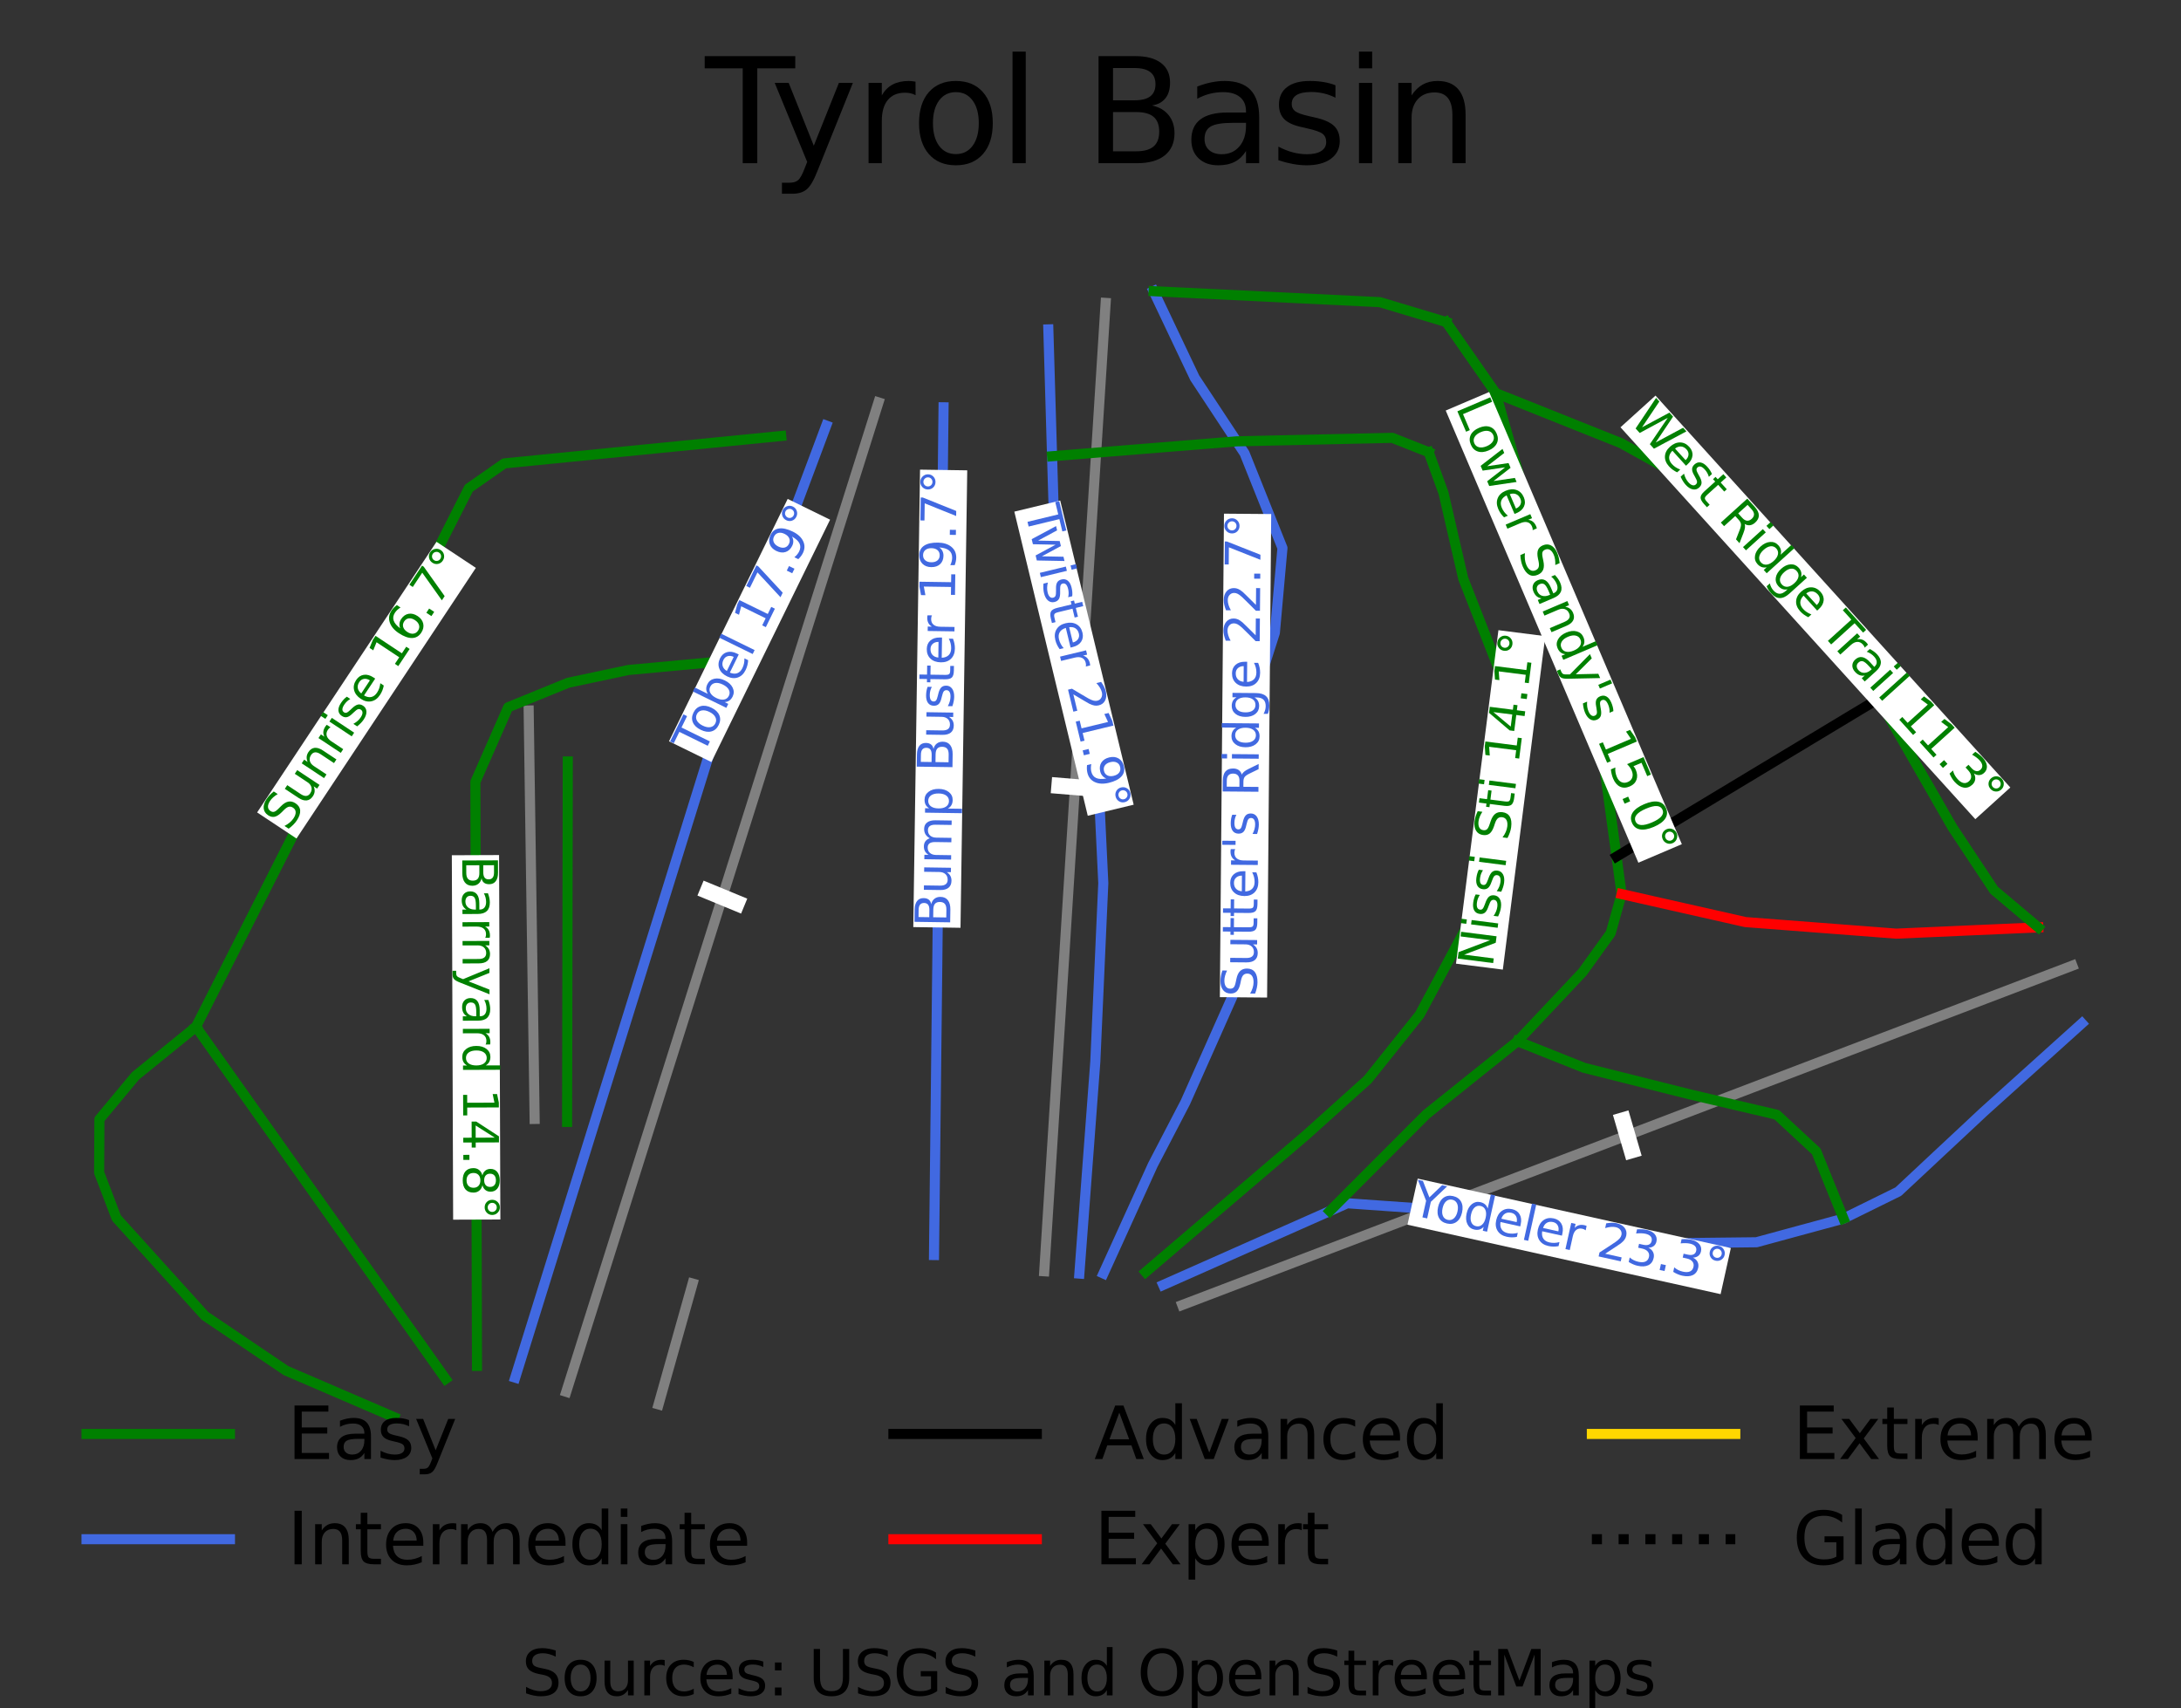 <?xml version="1.0" encoding="utf-8" standalone="no"?>
<!DOCTYPE svg PUBLIC "-//W3C//DTD SVG 1.1//EN"
  "http://www.w3.org/Graphics/SVG/1.1/DTD/svg11.dtd">
<svg height="71.475pt" version="1.1" viewBox="0 0 91.241 71.475" width="91.241pt" xmlns="http://www.w3.org/2000/svg" xmlns:xlink="http://www.w3.org/1999/xlink">
 <rect x="0" y="0" width="91.241" height="71.475" fill="#333333" stroke="none"/>
 <defs>
  <style type="text/css">*{stroke-linecap:butt;stroke-linejoin:round;}</style>
 </defs>
 <g id="figure_1">
  <g id="patch_1">
   <path d="M 0 71.475 
L 91.241 71.475 
L 91.241 0 
L 0 0 
z
" style="fill:none;"/>
  </g>
  <g id="axes_1">
   <g id="line2d_1">
    <path clip-path="url(#p32bdca14a5)" d="M 39.473 17.041 
" style="fill:none;stroke:#008000;stroke-linecap:square;stroke-width:0.001;"/>
   </g>
   <g id="line2d_2">
    <path clip-path="url(#p32bdca14a5)" d="M 39.473 17.041 
" style="fill:none;stroke:#4169e1;stroke-linecap:square;stroke-width:0.001;"/>
   </g>
   <g id="line2d_3">
    <path clip-path="url(#p32bdca14a5)" d="M 39.473 17.041 
" style="fill:none;stroke:#000000;stroke-linecap:square;stroke-width:0.001;"/>
   </g>
   <g id="line2d_4">
    <path clip-path="url(#p32bdca14a5)" d="M 39.473 17.041 
" style="fill:none;stroke:#ff0000;stroke-linecap:square;stroke-width:0.001;"/>
   </g>
   <g id="line2d_5">
    <path clip-path="url(#p32bdca14a5)" d="M 39.473 17.041 
" style="fill:none;stroke:#ffd700;stroke-linecap:square;stroke-width:0.001;"/>
   </g>
   <g id="line2d_6">
    <path clip-path="url(#p32bdca14a5)" d="M 39.473 17.041 
" style="fill:none;stroke:#000000;stroke-dasharray:0.001,0.002;stroke-dashoffset:0;stroke-width:0.001;"/>
   </g>
   <g id="line2d_7">
    <path clip-path="url(#p32bdca14a5)" d="M 23.688 58.231 
L 25.321 53.056 
L 26.954 47.882 
L 28.587 42.708 
L 30.219 37.533 
L 31.852 32.359 
L 33.485 27.185 
L 35.118 22.011 
L 36.75 16.836 
" style="fill:none;stroke:#808080;stroke-linecap:square;stroke-width:0.422;"/>
   </g>
   <g id="line2d_8">
    <path clip-path="url(#p32bdca14a5)" d="M 43.686 53.188 
L 44.007 48.124 
L 44.328 43.059 
L 44.649 37.995 
L 44.97 32.931 
L 45.291 27.866 
L 45.612 22.802 
L 45.933 17.738 
L 46.254 12.673 
" style="fill:none;stroke:#808080;stroke-linecap:square;stroke-width:0.422;"/>
   </g>
   <g id="line2d_9">
    <path clip-path="url(#p32bdca14a5)" d="M 49.459 54.598 
L 54.114 52.823 
L 58.768 51.049 
L 63.423 49.274 
L 68.077 47.5 
L 72.732 45.725 
L 77.386 43.95 
L 82.041 42.176 
L 86.695 40.401 
" style="fill:none;stroke:#808080;stroke-linecap:square;stroke-width:0.422;"/>
   </g>
   <g id="line2d_10">
    <path clip-path="url(#p32bdca14a5)" d="M 22.366 46.815 
L 22.304 42.543 
L 22.241 38.27 
L 22.179 33.998 
L 22.117 29.726 
" style="fill:none;stroke:#808080;stroke-linecap:square;stroke-width:0.422;"/>
   </g>
   <g id="line2d_11">
    <path clip-path="url(#p32bdca14a5)" d="M 27.55 58.759 
L 28.975 53.702 
" style="fill:none;stroke:#808080;stroke-linecap:square;stroke-width:0.422;"/>
   </g>
   <g id="line2d_12">
    <path clip-path="url(#p32bdca14a5)" d="M 39.473 17.041 
L 39.46 18.149 
L 39.448 19.258 
L 39.435 20.366 
L 39.423 21.474 
L 39.41 22.583 
L 39.398 23.691 
L 39.385 24.799 
L 39.373 25.908 
L 39.36 27.016 
L 39.348 28.125 
L 39.336 29.233 
L 39.323 30.341 
L 39.311 31.45 
L 39.298 32.558 
L 39.286 33.666 
L 39.273 34.775 
L 39.261 35.883 
L 39.248 36.992 
L 39.236 38.1 
L 39.223 39.208 
L 39.211 40.317 
L 39.198 41.425 
L 39.186 42.533 
L 39.173 43.642 
L 39.161 44.75 
L 39.149 45.859 
L 39.136 46.967 
L 39.124 48.075 
L 39.111 49.184 
L 39.099 50.292 
L 39.086 51.4 
L 39.074 52.509 
" style="fill:none;stroke:#4169e1;stroke-linecap:square;stroke-width:0.422;"/>
   </g>
   <g id="line2d_13">
    <path clip-path="url(#p32bdca14a5)" d="M 43.857 13.781 
L 43.896 15.108 
L 43.935 16.435 
L 43.974 17.762 
L 44.013 19.088 
L 44.069 20.963 
L 44.186 22.55 
L 44.303 24.136 
L 44.512 25.27 
L 44.721 26.403 
L 44.93 27.536 
L 45.139 28.67 
L 45.349 29.803 
L 45.558 30.936 
L 45.767 32.069 
L 45.976 33.203 
L 46.066 35.075 
L 46.156 36.947 
L 46.072 38.816 
L 45.989 40.685 
L 45.905 42.554 
L 45.822 44.424 
L 45.738 45.531 
L 45.655 46.639 
L 45.572 47.747 
L 45.488 48.855 
L 45.405 49.962 
L 45.322 51.07 
L 45.238 52.178 
L 45.155 53.285 
" style="fill:none;stroke:#4169e1;stroke-linecap:square;stroke-width:0.422;"/>
   </g>
   <g id="line2d_14">
    <path clip-path="url(#p32bdca14a5)" d="M 34.565 17.805 
L 34.107 19.03 
L 33.648 20.255 
L 33.19 21.479 
L 32.732 22.704 
L 32.273 23.929 
L 31.815 25.154 
L 31.356 26.379 
L 30.898 27.603 
L 30.606 28.542 
L 30.314 29.481 
L 30.022 30.419 
L 29.73 31.358 
L 29.438 32.296 
L 29.146 33.235 
L 28.854 34.173 
L 28.562 35.112 
L 28.27 36.051 
L 27.978 36.989 
L 27.686 37.928 
L 27.394 38.866 
L 27.102 39.805 
L 26.81 40.743 
L 26.518 41.682 
L 26.226 42.621 
L 25.934 43.559 
L 25.642 44.498 
L 25.349 45.436 
L 25.057 46.375 
L 24.765 47.313 
L 24.473 48.252 
L 24.181 49.191 
L 23.889 50.129 
L 23.597 51.068 
L 23.305 52.006 
L 23.013 52.945 
L 22.721 53.883 
L 22.429 54.822 
L 22.137 55.76 
L 21.845 56.699 
L 21.553 57.638 
" style="fill:none;stroke:#4169e1;stroke-linecap:square;stroke-width:0.422;"/>
   </g>
   <g id="line2d_15">
    <path clip-path="url(#p32bdca14a5)" d="M 32.681 18.241 
L 31.233 18.384 
L 29.785 18.527 
L 28.337 18.671 
L 26.889 18.814 
L 25.441 18.957 
L 23.993 19.101 
L 22.545 19.244 
L 21.097 19.388 
L 19.613 20.424 
L 18.899 21.833 
L 18.186 23.241 
L 17.472 24.65 
L 16.759 26.058 
L 16.046 27.467 
L 15.332 28.875 
L 14.619 30.283 
L 13.906 31.692 
L 13.192 33.1 
L 12.479 34.509 
L 11.765 35.917 
L 11.052 37.326 
L 10.339 38.734 
L 9.625 40.143 
L 8.912 41.551 
L 8.199 42.959 
" style="fill:none;stroke:#008000;stroke-linecap:square;stroke-width:0.422;"/>
   </g>
   <g id="line2d_16">
    <path clip-path="url(#p32bdca14a5)" d="M 8.199 42.959 
L 6.931 43.988 
L 5.664 45.017 
L 4.911 45.923 
L 4.158 46.829 
L 4.153 47.944 
L 4.147 49.06 
L 4.51 50.01 
L 4.872 50.96 
L 5.797 51.983 
L 6.722 53.006 
L 7.648 54.029 
L 8.573 55.052 
L 9.421 55.624 
L 10.268 56.197 
L 11.116 56.77 
L 11.963 57.343 
L 13.094 57.83 
L 14.224 58.317 
L 15.355 58.804 
L 16.485 59.291 
" style="fill:none;stroke:#008000;stroke-linecap:square;stroke-width:0.422;"/>
   </g>
   <g id="line2d_17">
    <path clip-path="url(#p32bdca14a5)" d="M 8.199 42.959 
L 8.851 43.88 
L 9.504 44.801 
L 10.157 45.722 
L 10.809 46.643 
L 11.462 47.563 
L 12.115 48.484 
L 12.768 49.405 
L 13.42 50.326 
L 14.073 51.246 
L 14.726 52.167 
L 15.379 53.088 
L 16.031 54.009 
L 16.684 54.93 
L 17.337 55.85 
L 17.99 56.771 
L 18.642 57.692 
" style="fill:none;stroke:#008000;stroke-linecap:square;stroke-width:0.422;"/>
   </g>
   <g id="line2d_18">
    <path clip-path="url(#p32bdca14a5)" d="M 30.898 27.603 
L 29.745 27.711 
L 28.591 27.818 
L 27.438 27.925 
L 26.284 28.032 
L 25.028 28.299 
L 23.772 28.565 
L 22.516 29.077 
L 21.259 29.59 
L 20.574 31.151 
L 19.888 32.711 
L 19.892 34.239 
L 19.897 35.766 
L 19.901 37.293 
L 19.905 38.82 
L 19.909 40.347 
L 19.913 41.875 
L 19.917 43.402 
L 19.922 44.929 
L 19.926 46.456 
L 19.93 47.983 
L 19.934 49.51 
L 19.938 51.038 
L 19.943 52.565 
L 19.947 54.092 
L 19.951 55.619 
L 19.955 57.146 
" style="fill:none;stroke:#008000;stroke-linecap:square;stroke-width:0.422;"/>
   </g>
   <g id="line2d_19">
    <path clip-path="url(#p32bdca14a5)" d="M 48.261 12.183 
L 48.692 13.091 
L 49.122 13.998 
L 49.553 14.905 
L 49.984 15.812 
L 50.859 17.138 
L 51.734 18.465 
L 52.067 18.969 
L 52.463 19.958 
L 52.859 20.948 
L 53.255 21.938 
L 53.651 22.928 
L 53.492 24.701 
L 53.333 26.475 
L 53.028 27.432 
L 52.724 28.39 
L 52.419 29.347 
L 52.115 30.305 
L 52.106 31.613 
L 52.097 32.922 
L 52.244 34.231 
L 52.39 35.54 
L 52.335 36.786 
L 52.279 38.032 
L 51.917 39.868 
L 51.554 41.703 
L 51.064 42.805 
L 50.574 43.907 
L 50.083 45.009 
L 49.593 46.111 
L 48.911 47.423 
L 48.228 48.736 
L 47.712 49.872 
L 47.195 51.008 
L 46.679 52.145 
L 46.162 53.281 
" style="fill:none;stroke:#4169e1;stroke-linecap:square;stroke-width:0.422;"/>
   </g>
   <g id="line2d_20">
    <path clip-path="url(#p32bdca14a5)" d="M 87.094 42.817 
L 86.065 43.744 
L 85.036 44.671 
L 84.007 45.598 
L 82.978 46.525 
L 82.088 47.358 
L 81.197 48.19 
L 80.307 49.022 
L 79.416 49.855 
L 78.269 50.42 
L 77.122 50.985 
L 75.301 51.479 
L 73.48 51.974 
L 71.798 51.993 
L 70.117 52.012 
L 68.435 52.031 
L 66.753 52.049 
L 65.645 51.728 
L 64.537 51.406 
L 63.428 51.085 
L 62.32 50.763 
L 60.831 50.658 
L 59.342 50.553 
L 57.853 50.448 
L 56.364 50.343 
L 55.632 50.669 
L 53.889 51.442 
L 52.147 52.214 
L 50.405 52.987 
L 48.662 53.76 
" style="fill:none;stroke:#4169e1;stroke-linecap:square;stroke-width:0.422;"/>
   </g>
   <g id="line2d_21">
    <path clip-path="url(#p32bdca14a5)" d="M 44.013 19.088 
L 45.943 18.932 
L 47.873 18.776 
L 49.804 18.621 
L 51.734 18.465 
L 53.362 18.428 
L 54.991 18.392 
L 56.619 18.355 
L 58.248 18.319 
L 59.769 18.92 
" style="fill:none;stroke:#008000;stroke-linecap:square;stroke-width:0.422;"/>
   </g>
   <g id="line2d_22">
    <path clip-path="url(#p32bdca14a5)" d="M 59.769 18.92 
L 60.389 20.63 
L 60.801 22.419 
L 61.214 24.207 
L 61.586 25.156 
L 61.958 26.104 
L 62.33 27.053 
L 62.702 28.002 
L 62.889 29.205 
L 63.075 30.408 
L 62.976 31.427 
L 62.877 32.447 
L 62.778 33.467 
L 62.679 34.486 
L 62.396 35.469 
L 62.114 36.453 
L 61.831 37.436 
L 61.549 38.419 
L 61.009 39.427 
L 60.47 40.435 
L 59.931 41.443 
L 59.391 42.451 
L 58.304 43.811 
L 57.217 45.17 
L 55.924 46.333 
L 54.632 47.495 
L 53.794 48.211 
L 52.955 48.927 
L 52.117 49.643 
L 51.279 50.358 
L 50.441 51.074 
L 49.603 51.79 
L 48.765 52.506 
L 47.927 53.221 
" style="fill:none;stroke:#008000;stroke-linecap:square;stroke-width:0.422;"/>
   </g>
   <g id="line2d_23">
    <path clip-path="url(#p32bdca14a5)" d="M 48.261 12.183 
L 49.444 12.241 
L 50.627 12.298 
L 51.81 12.355 
L 52.993 12.412 
L 54.176 12.47 
L 55.359 12.527 
L 56.542 12.584 
L 57.725 12.641 
L 59.114 13.058 
L 60.502 13.475 
" style="fill:none;stroke:#008000;stroke-linecap:square;stroke-width:0.422;"/>
   </g>
   <g id="line2d_24">
    <path clip-path="url(#p32bdca14a5)" d="M 60.502 13.475 
L 61.538 14.961 
L 62.574 16.447 
L 62.866 17.474 
L 63.157 18.501 
L 63.448 19.528 
L 63.739 20.555 
L 64.031 21.582 
L 64.322 22.61 
L 64.613 23.637 
L 64.904 24.664 
L 65.42 26.247 
L 65.936 27.831 
L 66.451 29.415 
L 66.967 30.998 
L 67.132 32.208 
L 67.297 33.418 
L 67.462 34.629 
L 67.627 35.839 
L 67.839 37.407 
L 67.382 39.041 
L 66.794 39.858 
L 66.205 40.675 
L 65.525 41.398 
L 64.845 42.12 
L 64.164 42.843 
L 63.484 43.565 
L 62.53 44.329 
L 61.576 45.094 
L 60.623 45.858 
L 59.669 46.623 
L 58.66 47.634 
L 57.65 48.646 
L 56.641 49.657 
L 55.632 50.669 
" style="fill:none;stroke:#008000;stroke-linecap:square;stroke-width:0.422;"/>
   </g>
   <g id="line2d_25">
    <path clip-path="url(#p32bdca14a5)" d="M 85.27 38.801 
L 83.784 38.866 
L 82.299 38.931 
L 80.813 38.997 
L 79.328 39.062 
L 77.751 38.941 
L 76.173 38.82 
L 74.596 38.699 
L 73.018 38.578 
L 71.724 38.285 
L 70.429 37.993 
L 69.134 37.7 
L 67.839 37.407 
" style="fill:none;stroke:#ff0000;stroke-linecap:square;stroke-width:0.422;"/>
   </g>
   <g id="line2d_26">
    <path clip-path="url(#p32bdca14a5)" d="M 78.59 29.232 
L 77.219 30.058 
L 75.849 30.884 
L 74.479 31.709 
L 73.108 32.535 
L 71.738 33.361 
L 70.367 34.187 
L 68.997 35.013 
L 67.627 35.839 
" style="fill:none;stroke:#000000;stroke-linecap:square;stroke-width:0.422;"/>
   </g>
   <g id="line2d_27">
    <path clip-path="url(#p32bdca14a5)" d="M 77.122 50.985 
L 76.552 49.579 
L 75.983 48.173 
L 75.157 47.406 
L 74.33 46.638 
L 72.517 46.214 
L 70.704 45.789 
L 69.596 45.511 
L 68.488 45.233 
L 67.38 44.955 
L 66.272 44.677 
L 64.878 44.121 
L 63.484 43.565 
" style="fill:none;stroke:#008000;stroke-linecap:square;stroke-width:0.422;"/>
   </g>
   <g id="line2d_28">
    <path clip-path="url(#p32bdca14a5)" d="M 85.27 38.801 
L 84.345 38.022 
L 83.42 37.243 
L 82.546 35.924 
L 81.673 34.606 
L 80.902 33.262 
L 80.131 31.919 
L 79.36 30.575 
L 78.59 29.232 
L 77.929 28.277 
L 77.268 27.322 
L 76.607 26.367 
L 75.946 25.412 
L 75.286 24.457 
L 74.625 23.502 
L 73.964 22.547 
L 73.303 21.592 
L 71.931 20.829 
L 70.559 20.067 
L 69.186 19.304 
L 67.814 18.541 
L 66.504 18.018 
L 65.194 17.494 
L 63.884 16.97 
L 62.574 16.447 
" style="fill:none;stroke:#008000;stroke-linecap:square;stroke-width:0.422;"/>
   </g>
   <g id="line2d_29">
    <path clip-path="url(#p32bdca14a5)" d="M 23.753 31.858 
L 23.751 32.801 
L 23.75 33.743 
L 23.748 34.686 
L 23.746 35.628 
L 23.744 36.571 
L 23.742 37.513 
L 23.741 38.456 
L 23.739 39.398 
L 23.737 40.341 
L 23.735 41.284 
L 23.733 42.226 
L 23.732 43.169 
L 23.73 44.111 
L 23.728 45.054 
L 23.726 45.996 
L 23.724 46.939 
" style="fill:none;stroke:#008000;stroke-linecap:square;stroke-width:0.422;"/>
   </g>
   <g id="text_1">
    <g id="patch_2">
     <path d="M 31.003 38.223 
L 31.261 37.598 
L 29.435 36.844 
L 29.177 37.469 
z
" style="fill:#ffffff;"/>
    </g>
    <!--   -->
    <g style="fill:#808080;" transform="translate(30.608 38.038)rotate(-67.568)scale(0.02 -0.02)">
     <defs>
      <path id="DejaVuSans-20" transform="scale(0.016)"/>
     </defs>
     <use xlink:href="#DejaVuSans-20"/>
    </g>
   </g>
   <g id="text_2">
    <g id="patch_3">
     <path d="M 45.926 33.349 
L 45.982 32.676 
L 44.013 32.512 
L 43.957 33.186 
z
" style="fill:#ffffff;"/>
    </g>
    <!--   -->
    <g style="fill:#808080;" transform="translate(45.493 33.293)rotate(-85.259)scale(0.02 -0.02)">
     <use xlink:href="#DejaVuSans-20"/>
    </g>
   </g>
   <g id="text_3">
    <g id="patch_4">
     <path d="M 68.029 48.542 
L 68.678 48.353 
L 68.125 46.457 
L 67.476 46.646 
z
" style="fill:#ffffff;"/>
    </g>
    <!--   -->
    <g style="fill:#808080;" transform="translate(67.926 48.118)rotate(-16.247)scale(0.02 -0.02)">
     <use xlink:href="#DejaVuSans-20"/>
    </g>
   </g>
   <g id="text_4">
    <g id="patch_5">
     <path d="M 40.182 38.817 
L 40.464 19.678 
L 38.489 19.649 
L 38.207 38.788 
z
" style="fill:#ffffff;"/>
    </g>
    <!-- Bump Buster 19.7° -->
    <g style="fill:#4169e1;" transform="translate(39.747 38.79)rotate(-89.157)scale(0.02 -0.02)">
     <defs>
      <path d="M 1259 2228 
L 1259 519 
L 2272 519 
Q 2781 519 3026 730 
Q 3272 941 3272 1375 
Q 3272 1813 3026 2020 
Q 2781 2228 2272 2228 
L 1259 2228 
z
M 1259 4147 
L 1259 2741 
L 2194 2741 
Q 2656 2741 2882 2914 
Q 3109 3088 3109 3444 
Q 3109 3797 2882 3972 
Q 2656 4147 2194 4147 
L 1259 4147 
z
M 628 4666 
L 2241 4666 
Q 2963 4666 3353 4366 
Q 3744 4066 3744 3513 
Q 3744 3084 3544 2831 
Q 3344 2578 2956 2516 
Q 3422 2416 3680 2098 
Q 3938 1781 3938 1306 
Q 3938 681 3513 340 
Q 3088 0 2303 0 
L 628 0 
L 628 4666 
z
" id="DejaVuSans-42" transform="scale(0.016)"/>
      <path d="M 544 1381 
L 544 3500 
L 1119 3500 
L 1119 1403 
Q 1119 906 1312 657 
Q 1506 409 1894 409 
Q 2359 409 2629 706 
Q 2900 1003 2900 1516 
L 2900 3500 
L 3475 3500 
L 3475 0 
L 2900 0 
L 2900 538 
Q 2691 219 2414 64 
Q 2138 -91 1772 -91 
Q 1169 -91 856 284 
Q 544 659 544 1381 
z
M 1991 3584 
L 1991 3584 
z
" id="DejaVuSans-75" transform="scale(0.016)"/>
      <path d="M 3328 2828 
Q 3544 3216 3844 3400 
Q 4144 3584 4550 3584 
Q 5097 3584 5394 3201 
Q 5691 2819 5691 2113 
L 5691 0 
L 5113 0 
L 5113 2094 
Q 5113 2597 4934 2840 
Q 4756 3084 4391 3084 
Q 3944 3084 3684 2787 
Q 3425 2491 3425 1978 
L 3425 0 
L 2847 0 
L 2847 2094 
Q 2847 2600 2669 2842 
Q 2491 3084 2119 3084 
Q 1678 3084 1418 2786 
Q 1159 2488 1159 1978 
L 1159 0 
L 581 0 
L 581 3500 
L 1159 3500 
L 1159 2956 
Q 1356 3278 1631 3431 
Q 1906 3584 2284 3584 
Q 2666 3584 2933 3390 
Q 3200 3197 3328 2828 
z
" id="DejaVuSans-6d" transform="scale(0.016)"/>
      <path d="M 1159 525 
L 1159 -1331 
L 581 -1331 
L 581 3500 
L 1159 3500 
L 1159 2969 
Q 1341 3281 1617 3432 
Q 1894 3584 2278 3584 
Q 2916 3584 3314 3078 
Q 3713 2572 3713 1747 
Q 3713 922 3314 415 
Q 2916 -91 2278 -91 
Q 1894 -91 1617 61 
Q 1341 213 1159 525 
z
M 3116 1747 
Q 3116 2381 2855 2742 
Q 2594 3103 2138 3103 
Q 1681 3103 1420 2742 
Q 1159 2381 1159 1747 
Q 1159 1113 1420 752 
Q 1681 391 2138 391 
Q 2594 391 2855 752 
Q 3116 1113 3116 1747 
z
" id="DejaVuSans-70" transform="scale(0.016)"/>
      <path d="M 2834 3397 
L 2834 2853 
Q 2591 2978 2328 3040 
Q 2066 3103 1784 3103 
Q 1356 3103 1142 2972 
Q 928 2841 928 2578 
Q 928 2378 1081 2264 
Q 1234 2150 1697 2047 
L 1894 2003 
Q 2506 1872 2764 1633 
Q 3022 1394 3022 966 
Q 3022 478 2636 193 
Q 2250 -91 1575 -91 
Q 1294 -91 989 -36 
Q 684 19 347 128 
L 347 722 
Q 666 556 975 473 
Q 1284 391 1588 391 
Q 1994 391 2212 530 
Q 2431 669 2431 922 
Q 2431 1156 2273 1281 
Q 2116 1406 1581 1522 
L 1381 1569 
Q 847 1681 609 1914 
Q 372 2147 372 2553 
Q 372 3047 722 3315 
Q 1072 3584 1716 3584 
Q 2034 3584 2315 3537 
Q 2597 3491 2834 3397 
z
" id="DejaVuSans-73" transform="scale(0.016)"/>
      <path d="M 1172 4494 
L 1172 3500 
L 2356 3500 
L 2356 3053 
L 1172 3053 
L 1172 1153 
Q 1172 725 1289 603 
Q 1406 481 1766 481 
L 2356 481 
L 2356 0 
L 1766 0 
Q 1100 0 847 248 
Q 594 497 594 1153 
L 594 3053 
L 172 3053 
L 172 3500 
L 594 3500 
L 594 4494 
L 1172 4494 
z
" id="DejaVuSans-74" transform="scale(0.016)"/>
      <path d="M 3597 1894 
L 3597 1613 
L 953 1613 
Q 991 1019 1311 708 
Q 1631 397 2203 397 
Q 2534 397 2845 478 
Q 3156 559 3463 722 
L 3463 178 
Q 3153 47 2828 -22 
Q 2503 -91 2169 -91 
Q 1331 -91 842 396 
Q 353 884 353 1716 
Q 353 2575 817 3079 
Q 1281 3584 2069 3584 
Q 2775 3584 3186 3129 
Q 3597 2675 3597 1894 
z
M 3022 2063 
Q 3016 2534 2758 2815 
Q 2500 3097 2075 3097 
Q 1594 3097 1305 2825 
Q 1016 2553 972 2059 
L 3022 2063 
z
" id="DejaVuSans-65" transform="scale(0.016)"/>
      <path d="M 2631 2963 
Q 2534 3019 2420 3045 
Q 2306 3072 2169 3072 
Q 1681 3072 1420 2755 
Q 1159 2438 1159 1844 
L 1159 0 
L 581 0 
L 581 3500 
L 1159 3500 
L 1159 2956 
Q 1341 3275 1631 3429 
Q 1922 3584 2338 3584 
Q 2397 3584 2469 3576 
Q 2541 3569 2628 3553 
L 2631 2963 
z
" id="DejaVuSans-72" transform="scale(0.016)"/>
      <path d="M 794 531 
L 1825 531 
L 1825 4091 
L 703 3866 
L 703 4441 
L 1819 4666 
L 2450 4666 
L 2450 531 
L 3481 531 
L 3481 0 
L 794 0 
L 794 531 
z
" id="DejaVuSans-31" transform="scale(0.016)"/>
      <path d="M 703 97 
L 703 672 
Q 941 559 1184 500 
Q 1428 441 1663 441 
Q 2288 441 2617 861 
Q 2947 1281 2994 2138 
Q 2813 1869 2534 1725 
Q 2256 1581 1919 1581 
Q 1219 1581 811 2004 
Q 403 2428 403 3163 
Q 403 3881 828 4315 
Q 1253 4750 1959 4750 
Q 2769 4750 3195 4129 
Q 3622 3509 3622 2328 
Q 3622 1225 3098 567 
Q 2575 -91 1691 -91 
Q 1453 -91 1209 -44 
Q 966 3 703 97 
z
M 1959 2075 
Q 2384 2075 2632 2365 
Q 2881 2656 2881 3163 
Q 2881 3666 2632 3958 
Q 2384 4250 1959 4250 
Q 1534 4250 1286 3958 
Q 1038 3666 1038 3163 
Q 1038 2656 1286 2365 
Q 1534 2075 1959 2075 
z
" id="DejaVuSans-39" transform="scale(0.016)"/>
      <path d="M 684 794 
L 1344 794 
L 1344 0 
L 684 0 
L 684 794 
z
" id="DejaVuSans-2e" transform="scale(0.016)"/>
      <path d="M 525 4666 
L 3525 4666 
L 3525 4397 
L 1831 0 
L 1172 0 
L 2766 4134 
L 525 4134 
L 525 4666 
z
" id="DejaVuSans-37" transform="scale(0.016)"/>
      <path d="M 1600 4347 
Q 1350 4347 1178 4173 
Q 1006 4000 1006 3750 
Q 1006 3503 1178 3333 
Q 1350 3163 1600 3163 
Q 1850 3163 2022 3333 
Q 2194 3503 2194 3750 
Q 2194 3997 2020 4172 
Q 1847 4347 1600 4347 
z
M 1600 4750 
Q 1800 4750 1984 4673 
Q 2169 4597 2303 4453 
Q 2447 4313 2519 4134 
Q 2591 3956 2591 3750 
Q 2591 3338 2302 3052 
Q 2013 2766 1594 2766 
Q 1172 2766 890 3047 
Q 609 3328 609 3750 
Q 609 4169 896 4459 
Q 1184 4750 1600 4750 
z
" id="DejaVuSans-b0" transform="scale(0.016)"/>
     </defs>
     <use xlink:href="#DejaVuSans-42"/>
     <use x="68.604" xlink:href="#DejaVuSans-75"/>
     <use x="131.982" xlink:href="#DejaVuSans-6d"/>
     <use x="229.395" xlink:href="#DejaVuSans-70"/>
     <use x="292.871" xlink:href="#DejaVuSans-20"/>
     <use x="324.658" xlink:href="#DejaVuSans-42"/>
     <use x="393.262" xlink:href="#DejaVuSans-75"/>
     <use x="456.641" xlink:href="#DejaVuSans-73"/>
     <use x="508.74" xlink:href="#DejaVuSans-74"/>
     <use x="547.949" xlink:href="#DejaVuSans-65"/>
     <use x="609.473" xlink:href="#DejaVuSans-72"/>
     <use x="650.586" xlink:href="#DejaVuSans-20"/>
     <use x="682.373" xlink:href="#DejaVuSans-31"/>
     <use x="745.996" xlink:href="#DejaVuSans-39"/>
     <use x="809.619" xlink:href="#DejaVuSans-2e"/>
     <use x="841.406" xlink:href="#DejaVuSans-37"/>
     <use x="905.029" xlink:href="#DejaVuSans-b0"/>
    </g>
   </g>
   <g id="text_5">
    <g id="patch_6">
     <path d="M 42.434 21.406 
L 45.506 34.13 
L 47.427 33.667 
L 44.354 20.942 
z
" style="fill:#ffffff;"/>
    </g>
    <!-- Twister 21.9° -->
    <g style="fill:#4169e1;" transform="translate(42.862 21.323)rotate(-283.576)scale(0.02 -0.02)">
     <defs>
      <path d="M -19 4666 
L 3928 4666 
L 3928 4134 
L 2272 4134 
L 2272 0 
L 1638 0 
L 1638 4134 
L -19 4134 
L -19 4666 
z
" id="DejaVuSans-54" transform="scale(0.016)"/>
      <path d="M 269 3500 
L 844 3500 
L 1563 769 
L 2278 3500 
L 2956 3500 
L 3675 769 
L 4391 3500 
L 4966 3500 
L 4050 0 
L 3372 0 
L 2619 2869 
L 1863 0 
L 1184 0 
L 269 3500 
z
" id="DejaVuSans-77" transform="scale(0.016)"/>
      <path d="M 603 3500 
L 1178 3500 
L 1178 0 
L 603 0 
L 603 3500 
z
M 603 4863 
L 1178 4863 
L 1178 4134 
L 603 4134 
L 603 4863 
z
" id="DejaVuSans-69" transform="scale(0.016)"/>
      <path d="M 1228 531 
L 3431 531 
L 3431 0 
L 469 0 
L 469 531 
Q 828 903 1448 1529 
Q 2069 2156 2228 2338 
Q 2531 2678 2651 2914 
Q 2772 3150 2772 3378 
Q 2772 3750 2511 3984 
Q 2250 4219 1831 4219 
Q 1534 4219 1204 4116 
Q 875 4013 500 3803 
L 500 4441 
Q 881 4594 1212 4672 
Q 1544 4750 1819 4750 
Q 2544 4750 2975 4387 
Q 3406 4025 3406 3419 
Q 3406 3131 3298 2873 
Q 3191 2616 2906 2266 
Q 2828 2175 2409 1742 
Q 1991 1309 1228 531 
z
" id="DejaVuSans-32" transform="scale(0.016)"/>
     </defs>
     <use xlink:href="#DejaVuSans-54"/>
     <use x="44.584" xlink:href="#DejaVuSans-77"/>
     <use x="126.371" xlink:href="#DejaVuSans-69"/>
     <use x="154.154" xlink:href="#DejaVuSans-73"/>
     <use x="206.254" xlink:href="#DejaVuSans-74"/>
     <use x="245.463" xlink:href="#DejaVuSans-65"/>
     <use x="306.986" xlink:href="#DejaVuSans-72"/>
     <use x="348.1" xlink:href="#DejaVuSans-20"/>
     <use x="379.887" xlink:href="#DejaVuSans-32"/>
     <use x="443.51" xlink:href="#DejaVuSans-31"/>
     <use x="507.133" xlink:href="#DejaVuSans-2e"/>
     <use x="538.92" xlink:href="#DejaVuSans-39"/>
     <use x="602.543" xlink:href="#DejaVuSans-b0"/>
    </g>
   </g>
   <g id="text_6">
    <g id="patch_7">
     <path d="M 29.761 31.883 
L 34.726 21.743 
L 32.952 20.874 
L 27.987 31.014 
z
" style="fill:#ffffff;"/>
    </g>
    <!-- Tobel 17.9° -->
    <g style="fill:#4169e1;" transform="translate(29.378 31.673)rotate(-63.912)scale(0.02 -0.02)">
     <defs>
      <path d="M 1959 3097 
Q 1497 3097 1228 2736 
Q 959 2375 959 1747 
Q 959 1119 1226 758 
Q 1494 397 1959 397 
Q 2419 397 2687 759 
Q 2956 1122 2956 1747 
Q 2956 2369 2687 2733 
Q 2419 3097 1959 3097 
z
M 1959 3584 
Q 2709 3584 3137 3096 
Q 3566 2609 3566 1747 
Q 3566 888 3137 398 
Q 2709 -91 1959 -91 
Q 1206 -91 779 398 
Q 353 888 353 1747 
Q 353 2609 779 3096 
Q 1206 3584 1959 3584 
z
" id="DejaVuSans-6f" transform="scale(0.016)"/>
      <path d="M 3116 1747 
Q 3116 2381 2855 2742 
Q 2594 3103 2138 3103 
Q 1681 3103 1420 2742 
Q 1159 2381 1159 1747 
Q 1159 1113 1420 752 
Q 1681 391 2138 391 
Q 2594 391 2855 752 
Q 3116 1113 3116 1747 
z
M 1159 2969 
Q 1341 3281 1617 3432 
Q 1894 3584 2278 3584 
Q 2916 3584 3314 3078 
Q 3713 2572 3713 1747 
Q 3713 922 3314 415 
Q 2916 -91 2278 -91 
Q 1894 -91 1617 61 
Q 1341 213 1159 525 
L 1159 0 
L 581 0 
L 581 4863 
L 1159 4863 
L 1159 2969 
z
" id="DejaVuSans-62" transform="scale(0.016)"/>
      <path d="M 603 4863 
L 1178 4863 
L 1178 0 
L 603 0 
L 603 4863 
z
" id="DejaVuSans-6c" transform="scale(0.016)"/>
     </defs>
     <use xlink:href="#DejaVuSans-54"/>
     <use x="44.084" xlink:href="#DejaVuSans-6f"/>
     <use x="105.266" xlink:href="#DejaVuSans-62"/>
     <use x="168.742" xlink:href="#DejaVuSans-65"/>
     <use x="230.266" xlink:href="#DejaVuSans-6c"/>
     <use x="258.049" xlink:href="#DejaVuSans-20"/>
     <use x="289.836" xlink:href="#DejaVuSans-31"/>
     <use x="353.459" xlink:href="#DejaVuSans-37"/>
     <use x="417.082" xlink:href="#DejaVuSans-2e"/>
     <use x="448.869" xlink:href="#DejaVuSans-39"/>
     <use x="512.492" xlink:href="#DejaVuSans-b0"/>
    </g>
   </g>
   <g id="text_7">
    <g id="patch_8">
     <path d="M 12.404 35.082 
L 19.907 23.759 
L 18.261 22.668 
L 10.757 33.991 
z
" style="fill:#ffffff;"/>
    </g>
    <!-- Sunrise 16.7° -->
    <g style="fill:#008000;" transform="translate(12.052 34.825)rotate(-56.469)scale(0.02 -0.02)">
     <defs>
      <path d="M 3425 4513 
L 3425 3897 
Q 3066 4069 2747 4153 
Q 2428 4238 2131 4238 
Q 1616 4238 1336 4038 
Q 1056 3838 1056 3469 
Q 1056 3159 1242 3001 
Q 1428 2844 1947 2747 
L 2328 2669 
Q 3034 2534 3370 2195 
Q 3706 1856 3706 1288 
Q 3706 609 3251 259 
Q 2797 -91 1919 -91 
Q 1588 -91 1214 -16 
Q 841 59 441 206 
L 441 856 
Q 825 641 1194 531 
Q 1563 422 1919 422 
Q 2459 422 2753 634 
Q 3047 847 3047 1241 
Q 3047 1584 2836 1778 
Q 2625 1972 2144 2069 
L 1759 2144 
Q 1053 2284 737 2584 
Q 422 2884 422 3419 
Q 422 4038 858 4394 
Q 1294 4750 2059 4750 
Q 2388 4750 2728 4690 
Q 3069 4631 3425 4513 
z
" id="DejaVuSans-53" transform="scale(0.016)"/>
      <path d="M 3513 2113 
L 3513 0 
L 2938 0 
L 2938 2094 
Q 2938 2591 2744 2837 
Q 2550 3084 2163 3084 
Q 1697 3084 1428 2787 
Q 1159 2491 1159 1978 
L 1159 0 
L 581 0 
L 581 3500 
L 1159 3500 
L 1159 2956 
Q 1366 3272 1645 3428 
Q 1925 3584 2291 3584 
Q 2894 3584 3203 3211 
Q 3513 2838 3513 2113 
z
" id="DejaVuSans-6e" transform="scale(0.016)"/>
      <path d="M 2113 2584 
Q 1688 2584 1439 2293 
Q 1191 2003 1191 1497 
Q 1191 994 1439 701 
Q 1688 409 2113 409 
Q 2538 409 2786 701 
Q 3034 994 3034 1497 
Q 3034 2003 2786 2293 
Q 2538 2584 2113 2584 
z
M 3366 4563 
L 3366 3988 
Q 3128 4100 2886 4159 
Q 2644 4219 2406 4219 
Q 1781 4219 1451 3797 
Q 1122 3375 1075 2522 
Q 1259 2794 1537 2939 
Q 1816 3084 2150 3084 
Q 2853 3084 3261 2657 
Q 3669 2231 3669 1497 
Q 3669 778 3244 343 
Q 2819 -91 2113 -91 
Q 1303 -91 875 529 
Q 447 1150 447 2328 
Q 447 3434 972 4092 
Q 1497 4750 2381 4750 
Q 2619 4750 2861 4703 
Q 3103 4656 3366 4563 
z
" id="DejaVuSans-36" transform="scale(0.016)"/>
     </defs>
     <use xlink:href="#DejaVuSans-53"/>
     <use x="63.477" xlink:href="#DejaVuSans-75"/>
     <use x="126.855" xlink:href="#DejaVuSans-6e"/>
     <use x="190.234" xlink:href="#DejaVuSans-72"/>
     <use x="231.348" xlink:href="#DejaVuSans-69"/>
     <use x="259.131" xlink:href="#DejaVuSans-73"/>
     <use x="311.23" xlink:href="#DejaVuSans-65"/>
     <use x="372.754" xlink:href="#DejaVuSans-20"/>
     <use x="404.541" xlink:href="#DejaVuSans-31"/>
     <use x="468.164" xlink:href="#DejaVuSans-36"/>
     <use x="531.787" xlink:href="#DejaVuSans-2e"/>
     <use x="563.574" xlink:href="#DejaVuSans-37"/>
     <use x="627.197" xlink:href="#DejaVuSans-b0"/>
    </g>
   </g>
   <g id="text_8">
    <g id="patch_9">
     <path d="M 18.902 35.782 
L 18.957 51.029 
L 20.933 51.022 
L 20.878 35.774 
z
" style="fill:#ffffff;"/>
    </g>
    <!-- Barnyard 14.8° -->
    <g style="fill:#008000;" transform="translate(19.338 35.8)rotate(-270.206)scale(0.02 -0.02)">
     <defs>
      <path d="M 2194 1759 
Q 1497 1759 1228 1600 
Q 959 1441 959 1056 
Q 959 750 1161 570 
Q 1363 391 1709 391 
Q 2188 391 2477 730 
Q 2766 1069 2766 1631 
L 2766 1759 
L 2194 1759 
z
M 3341 1997 
L 3341 0 
L 2766 0 
L 2766 531 
Q 2569 213 2275 61 
Q 1981 -91 1556 -91 
Q 1019 -91 701 211 
Q 384 513 384 1019 
Q 384 1609 779 1909 
Q 1175 2209 1959 2209 
L 2766 2209 
L 2766 2266 
Q 2766 2663 2505 2880 
Q 2244 3097 1772 3097 
Q 1472 3097 1187 3025 
Q 903 2953 641 2809 
L 641 3341 
Q 956 3463 1253 3523 
Q 1550 3584 1831 3584 
Q 2591 3584 2966 3190 
Q 3341 2797 3341 1997 
z
" id="DejaVuSans-61" transform="scale(0.016)"/>
      <path d="M 2059 -325 
Q 1816 -950 1584 -1140 
Q 1353 -1331 966 -1331 
L 506 -1331 
L 506 -850 
L 844 -850 
Q 1081 -850 1212 -737 
Q 1344 -625 1503 -206 
L 1606 56 
L 191 3500 
L 800 3500 
L 1894 763 
L 2988 3500 
L 3597 3500 
L 2059 -325 
z
" id="DejaVuSans-79" transform="scale(0.016)"/>
      <path d="M 2906 2969 
L 2906 4863 
L 3481 4863 
L 3481 0 
L 2906 0 
L 2906 525 
Q 2725 213 2448 61 
Q 2172 -91 1784 -91 
Q 1150 -91 751 415 
Q 353 922 353 1747 
Q 353 2572 751 3078 
Q 1150 3584 1784 3584 
Q 2172 3584 2448 3432 
Q 2725 3281 2906 2969 
z
M 947 1747 
Q 947 1113 1208 752 
Q 1469 391 1925 391 
Q 2381 391 2643 752 
Q 2906 1113 2906 1747 
Q 2906 2381 2643 2742 
Q 2381 3103 1925 3103 
Q 1469 3103 1208 2742 
Q 947 2381 947 1747 
z
" id="DejaVuSans-64" transform="scale(0.016)"/>
      <path d="M 2419 4116 
L 825 1625 
L 2419 1625 
L 2419 4116 
z
M 2253 4666 
L 3047 4666 
L 3047 1625 
L 3713 1625 
L 3713 1100 
L 3047 1100 
L 3047 0 
L 2419 0 
L 2419 1100 
L 313 1100 
L 313 1709 
L 2253 4666 
z
" id="DejaVuSans-34" transform="scale(0.016)"/>
      <path d="M 2034 2216 
Q 1584 2216 1326 1975 
Q 1069 1734 1069 1313 
Q 1069 891 1326 650 
Q 1584 409 2034 409 
Q 2484 409 2743 651 
Q 3003 894 3003 1313 
Q 3003 1734 2745 1975 
Q 2488 2216 2034 2216 
z
M 1403 2484 
Q 997 2584 770 2862 
Q 544 3141 544 3541 
Q 544 4100 942 4425 
Q 1341 4750 2034 4750 
Q 2731 4750 3128 4425 
Q 3525 4100 3525 3541 
Q 3525 3141 3298 2862 
Q 3072 2584 2669 2484 
Q 3125 2378 3379 2068 
Q 3634 1759 3634 1313 
Q 3634 634 3220 271 
Q 2806 -91 2034 -91 
Q 1263 -91 848 271 
Q 434 634 434 1313 
Q 434 1759 690 2068 
Q 947 2378 1403 2484 
z
M 1172 3481 
Q 1172 3119 1398 2916 
Q 1625 2713 2034 2713 
Q 2441 2713 2670 2916 
Q 2900 3119 2900 3481 
Q 2900 3844 2670 4047 
Q 2441 4250 2034 4250 
Q 1625 4250 1398 4047 
Q 1172 3844 1172 3481 
z
" id="DejaVuSans-38" transform="scale(0.016)"/>
     </defs>
     <use xlink:href="#DejaVuSans-42"/>
     <use x="68.604" xlink:href="#DejaVuSans-61"/>
     <use x="129.883" xlink:href="#DejaVuSans-72"/>
     <use x="169.246" xlink:href="#DejaVuSans-6e"/>
     <use x="232.625" xlink:href="#DejaVuSans-79"/>
     <use x="291.805" xlink:href="#DejaVuSans-61"/>
     <use x="353.084" xlink:href="#DejaVuSans-72"/>
     <use x="392.447" xlink:href="#DejaVuSans-64"/>
     <use x="455.924" xlink:href="#DejaVuSans-20"/>
     <use x="487.711" xlink:href="#DejaVuSans-31"/>
     <use x="551.334" xlink:href="#DejaVuSans-34"/>
     <use x="614.957" xlink:href="#DejaVuSans-2e"/>
     <use x="646.744" xlink:href="#DejaVuSans-38"/>
     <use x="710.367" xlink:href="#DejaVuSans-b0"/>
    </g>
   </g>
   <g id="text_9">
    <g id="patch_10">
     <path d="M 53.008 41.736 
L 53.18 21.507 
L 51.204 21.491 
L 51.032 41.719 
z
" style="fill:#ffffff;"/>
    </g>
    <!-- Sutter's Ridge 22.7° -->
    <g style="fill:#4169e1;" transform="translate(52.572 41.712)rotate(-89.512)scale(0.02 -0.02)">
     <defs>
      <path d="M 1147 4666 
L 1147 2931 
L 616 2931 
L 616 4666 
L 1147 4666 
z
" id="DejaVuSans-27" transform="scale(0.016)"/>
      <path d="M 2841 2188 
Q 3044 2119 3236 1894 
Q 3428 1669 3622 1275 
L 4263 0 
L 3584 0 
L 2988 1197 
Q 2756 1666 2539 1819 
Q 2322 1972 1947 1972 
L 1259 1972 
L 1259 0 
L 628 0 
L 628 4666 
L 2053 4666 
Q 2853 4666 3247 4331 
Q 3641 3997 3641 3322 
Q 3641 2881 3436 2590 
Q 3231 2300 2841 2188 
z
M 1259 4147 
L 1259 2491 
L 2053 2491 
Q 2509 2491 2742 2702 
Q 2975 2913 2975 3322 
Q 2975 3731 2742 3939 
Q 2509 4147 2053 4147 
L 1259 4147 
z
" id="DejaVuSans-52" transform="scale(0.016)"/>
      <path d="M 2906 1791 
Q 2906 2416 2648 2759 
Q 2391 3103 1925 3103 
Q 1463 3103 1205 2759 
Q 947 2416 947 1791 
Q 947 1169 1205 825 
Q 1463 481 1925 481 
Q 2391 481 2648 825 
Q 2906 1169 2906 1791 
z
M 3481 434 
Q 3481 -459 3084 -895 
Q 2688 -1331 1869 -1331 
Q 1566 -1331 1297 -1286 
Q 1028 -1241 775 -1147 
L 775 -588 
Q 1028 -725 1275 -790 
Q 1522 -856 1778 -856 
Q 2344 -856 2625 -561 
Q 2906 -266 2906 331 
L 2906 616 
Q 2728 306 2450 153 
Q 2172 0 1784 0 
Q 1141 0 747 490 
Q 353 981 353 1791 
Q 353 2603 747 3093 
Q 1141 3584 1784 3584 
Q 2172 3584 2450 3431 
Q 2728 3278 2906 2969 
L 2906 3500 
L 3481 3500 
L 3481 434 
z
" id="DejaVuSans-67" transform="scale(0.016)"/>
     </defs>
     <use xlink:href="#DejaVuSans-53"/>
     <use x="63.477" xlink:href="#DejaVuSans-75"/>
     <use x="126.855" xlink:href="#DejaVuSans-74"/>
     <use x="166.064" xlink:href="#DejaVuSans-74"/>
     <use x="205.273" xlink:href="#DejaVuSans-65"/>
     <use x="266.797" xlink:href="#DejaVuSans-72"/>
     <use x="307.91" xlink:href="#DejaVuSans-27"/>
     <use x="335.4" xlink:href="#DejaVuSans-73"/>
     <use x="387.5" xlink:href="#DejaVuSans-20"/>
     <use x="419.287" xlink:href="#DejaVuSans-52"/>
     <use x="488.77" xlink:href="#DejaVuSans-69"/>
     <use x="516.553" xlink:href="#DejaVuSans-64"/>
     <use x="580.029" xlink:href="#DejaVuSans-67"/>
     <use x="643.506" xlink:href="#DejaVuSans-65"/>
     <use x="705.029" xlink:href="#DejaVuSans-20"/>
     <use x="736.816" xlink:href="#DejaVuSans-32"/>
     <use x="800.439" xlink:href="#DejaVuSans-32"/>
     <use x="864.062" xlink:href="#DejaVuSans-2e"/>
     <use x="895.85" xlink:href="#DejaVuSans-37"/>
     <use x="959.473" xlink:href="#DejaVuSans-b0"/>
    </g>
   </g>
   <g id="text_10">
    <g id="patch_11">
     <path d="M 58.881 51.24 
L 71.981 54.145 
L 72.409 52.216 
L 59.309 49.311 
z
" style="fill:#ffffff;"/>
    </g>
    <!-- Yodeler 23.3° -->
    <g style="fill:#4169e1;" transform="translate(58.995 50.819)rotate(-347.497)scale(0.02 -0.02)">
     <defs>
      <path d="M -13 4666 
L 666 4666 
L 1959 2747 
L 3244 4666 
L 3922 4666 
L 2272 2222 
L 2272 0 
L 1638 0 
L 1638 2222 
L -13 4666 
z
" id="DejaVuSans-59" transform="scale(0.016)"/>
      <path d="M 2597 2516 
Q 3050 2419 3304 2112 
Q 3559 1806 3559 1356 
Q 3559 666 3084 287 
Q 2609 -91 1734 -91 
Q 1441 -91 1130 -33 
Q 819 25 488 141 
L 488 750 
Q 750 597 1062 519 
Q 1375 441 1716 441 
Q 2309 441 2620 675 
Q 2931 909 2931 1356 
Q 2931 1769 2642 2001 
Q 2353 2234 1838 2234 
L 1294 2234 
L 1294 2753 
L 1863 2753 
Q 2328 2753 2575 2939 
Q 2822 3125 2822 3475 
Q 2822 3834 2567 4026 
Q 2313 4219 1838 4219 
Q 1578 4219 1281 4162 
Q 984 4106 628 3988 
L 628 4550 
Q 988 4650 1302 4700 
Q 1616 4750 1894 4750 
Q 2613 4750 3031 4423 
Q 3450 4097 3450 3541 
Q 3450 3153 3228 2886 
Q 3006 2619 2597 2516 
z
" id="DejaVuSans-33" transform="scale(0.016)"/>
     </defs>
     <use xlink:href="#DejaVuSans-59"/>
     <use x="47.834" xlink:href="#DejaVuSans-6f"/>
     <use x="109.016" xlink:href="#DejaVuSans-64"/>
     <use x="172.492" xlink:href="#DejaVuSans-65"/>
     <use x="234.016" xlink:href="#DejaVuSans-6c"/>
     <use x="261.799" xlink:href="#DejaVuSans-65"/>
     <use x="323.322" xlink:href="#DejaVuSans-72"/>
     <use x="364.436" xlink:href="#DejaVuSans-20"/>
     <use x="396.223" xlink:href="#DejaVuSans-32"/>
     <use x="459.846" xlink:href="#DejaVuSans-33"/>
     <use x="523.469" xlink:href="#DejaVuSans-2e"/>
     <use x="555.256" xlink:href="#DejaVuSans-33"/>
     <use x="618.879" xlink:href="#DejaVuSans-b0"/>
    </g>
   </g>
   <g id="text_11">
    <g id="patch_12">
     <path d="M 62.87 40.567 
L 64.646 26.615 
L 62.686 26.366 
L 60.91 40.318 
z
" style="fill:#ffffff;"/>
    </g>
    <!-- Nissi Sti 14.1° -->
    <g style="fill:#008000;" transform="translate(62.44 40.493)rotate(-82.745)scale(0.02 -0.02)">
     <defs>
      <path d="M 628 4666 
L 1478 4666 
L 3547 763 
L 3547 4666 
L 4159 4666 
L 4159 0 
L 3309 0 
L 1241 3903 
L 1241 0 
L 628 0 
L 628 4666 
z
" id="DejaVuSans-4e" transform="scale(0.016)"/>
     </defs>
     <use xlink:href="#DejaVuSans-4e"/>
     <use x="74.805" xlink:href="#DejaVuSans-69"/>
     <use x="102.588" xlink:href="#DejaVuSans-73"/>
     <use x="154.688" xlink:href="#DejaVuSans-73"/>
     <use x="206.787" xlink:href="#DejaVuSans-69"/>
     <use x="234.57" xlink:href="#DejaVuSans-20"/>
     <use x="266.357" xlink:href="#DejaVuSans-53"/>
     <use x="329.834" xlink:href="#DejaVuSans-74"/>
     <use x="369.043" xlink:href="#DejaVuSans-69"/>
     <use x="396.826" xlink:href="#DejaVuSans-20"/>
     <use x="428.613" xlink:href="#DejaVuSans-31"/>
     <use x="492.236" xlink:href="#DejaVuSans-34"/>
     <use x="555.859" xlink:href="#DejaVuSans-2e"/>
     <use x="587.646" xlink:href="#DejaVuSans-31"/>
     <use x="651.27" xlink:href="#DejaVuSans-b0"/>
    </g>
   </g>
   <g id="text_12">
    <g id="patch_13">
     <path d="M 60.481 17.176 
L 68.541 36.094 
L 70.359 35.319 
L 62.299 16.401 
z
" style="fill:#ffffff;"/>
    </g>
    <!-- Lower Sandy's 15.0° -->
    <g style="fill:#008000;" transform="translate(60.89 17.023)rotate(-293.077)scale(0.02 -0.02)">
     <defs>
      <path d="M 628 4666 
L 1259 4666 
L 1259 531 
L 3531 531 
L 3531 0 
L 628 0 
L 628 4666 
z
" id="DejaVuSans-4c" transform="scale(0.016)"/>
      <path d="M 691 4666 
L 3169 4666 
L 3169 4134 
L 1269 4134 
L 1269 2991 
Q 1406 3038 1543 3061 
Q 1681 3084 1819 3084 
Q 2600 3084 3056 2656 
Q 3513 2228 3513 1497 
Q 3513 744 3044 326 
Q 2575 -91 1722 -91 
Q 1428 -91 1123 -41 
Q 819 9 494 109 
L 494 744 
Q 775 591 1075 516 
Q 1375 441 1709 441 
Q 2250 441 2565 725 
Q 2881 1009 2881 1497 
Q 2881 1984 2565 2268 
Q 2250 2553 1709 2553 
Q 1456 2553 1204 2497 
Q 953 2441 691 2322 
L 691 4666 
z
" id="DejaVuSans-35" transform="scale(0.016)"/>
      <path d="M 2034 4250 
Q 1547 4250 1301 3770 
Q 1056 3291 1056 2328 
Q 1056 1369 1301 889 
Q 1547 409 2034 409 
Q 2525 409 2770 889 
Q 3016 1369 3016 2328 
Q 3016 3291 2770 3770 
Q 2525 4250 2034 4250 
z
M 2034 4750 
Q 2819 4750 3233 4129 
Q 3647 3509 3647 2328 
Q 3647 1150 3233 529 
Q 2819 -91 2034 -91 
Q 1250 -91 836 529 
Q 422 1150 422 2328 
Q 422 3509 836 4129 
Q 1250 4750 2034 4750 
z
" id="DejaVuSans-30" transform="scale(0.016)"/>
     </defs>
     <use xlink:href="#DejaVuSans-4c"/>
     <use x="53.963" xlink:href="#DejaVuSans-6f"/>
     <use x="115.145" xlink:href="#DejaVuSans-77"/>
     <use x="196.932" xlink:href="#DejaVuSans-65"/>
     <use x="258.455" xlink:href="#DejaVuSans-72"/>
     <use x="299.568" xlink:href="#DejaVuSans-20"/>
     <use x="331.355" xlink:href="#DejaVuSans-53"/>
     <use x="394.832" xlink:href="#DejaVuSans-61"/>
     <use x="456.111" xlink:href="#DejaVuSans-6e"/>
     <use x="519.49" xlink:href="#DejaVuSans-64"/>
     <use x="582.967" xlink:href="#DejaVuSans-79"/>
     <use x="642.146" xlink:href="#DejaVuSans-27"/>
     <use x="669.637" xlink:href="#DejaVuSans-73"/>
     <use x="721.736" xlink:href="#DejaVuSans-20"/>
     <use x="753.523" xlink:href="#DejaVuSans-31"/>
     <use x="817.146" xlink:href="#DejaVuSans-35"/>
     <use x="880.77" xlink:href="#DejaVuSans-2e"/>
     <use x="912.557" xlink:href="#DejaVuSans-30"/>
     <use x="976.18" xlink:href="#DejaVuSans-b0"/>
    </g>
   </g>
   <g id="text_13">
    <g id="patch_14">
     <path d="M 67.792 17.877 
L 82.636 34.273 
L 84.101 32.947 
L 69.257 16.551 
z
" style="fill:#ffffff;"/>
    </g>
    <!-- West Ridge Trail 11.3° -->
    <g style="fill:#008000;" transform="translate(68.129 17.599)rotate(-312.153)scale(0.02 -0.02)">
     <defs>
      <path d="M 213 4666 
L 850 4666 
L 1831 722 
L 2809 4666 
L 3519 4666 
L 4500 722 
L 5478 4666 
L 6119 4666 
L 4947 0 
L 4153 0 
L 3169 4050 
L 2175 0 
L 1381 0 
L 213 4666 
z
" id="DejaVuSans-57" transform="scale(0.016)"/>
     </defs>
     <use xlink:href="#DejaVuSans-57"/>
     <use x="93.002" xlink:href="#DejaVuSans-65"/>
     <use x="154.525" xlink:href="#DejaVuSans-73"/>
     <use x="206.625" xlink:href="#DejaVuSans-74"/>
     <use x="245.834" xlink:href="#DejaVuSans-20"/>
     <use x="277.621" xlink:href="#DejaVuSans-52"/>
     <use x="347.104" xlink:href="#DejaVuSans-69"/>
     <use x="374.887" xlink:href="#DejaVuSans-64"/>
     <use x="438.363" xlink:href="#DejaVuSans-67"/>
     <use x="501.84" xlink:href="#DejaVuSans-65"/>
     <use x="563.363" xlink:href="#DejaVuSans-20"/>
     <use x="595.15" xlink:href="#DejaVuSans-54"/>
     <use x="641.484" xlink:href="#DejaVuSans-72"/>
     <use x="682.598" xlink:href="#DejaVuSans-61"/>
     <use x="743.877" xlink:href="#DejaVuSans-69"/>
     <use x="771.66" xlink:href="#DejaVuSans-6c"/>
     <use x="799.443" xlink:href="#DejaVuSans-20"/>
     <use x="831.23" xlink:href="#DejaVuSans-31"/>
     <use x="894.854" xlink:href="#DejaVuSans-31"/>
     <use x="958.477" xlink:href="#DejaVuSans-2e"/>
     <use x="990.264" xlink:href="#DejaVuSans-33"/>
     <use x="1053.887" xlink:href="#DejaVuSans-b0"/>
    </g>
   </g>
   <g id="text_14">
    <!-- Tyrol Basin -->
    <g transform="translate(29.499 6.828)scale(0.06 -0.06)">
     <use xlink:href="#DejaVuSans-54"/>
     <use x="45.459" xlink:href="#DejaVuSans-79"/>
     <use x="104.639" xlink:href="#DejaVuSans-72"/>
     <use x="143.502" xlink:href="#DejaVuSans-6f"/>
     <use x="204.684" xlink:href="#DejaVuSans-6c"/>
     <use x="232.467" xlink:href="#DejaVuSans-20"/>
     <use x="264.254" xlink:href="#DejaVuSans-42"/>
     <use x="332.857" xlink:href="#DejaVuSans-61"/>
     <use x="394.137" xlink:href="#DejaVuSans-73"/>
     <use x="446.236" xlink:href="#DejaVuSans-69"/>
     <use x="474.02" xlink:href="#DejaVuSans-6e"/>
    </g>
   </g>
   <g id="legend_1">
    <g id="line2d_30">
     <path d="M 3.62 59.994 
L 9.62 59.994 
" style="fill:none;stroke:#008000;stroke-linecap:square;stroke-width:0.422;"/>
    </g>
    <g id="line2d_31"/>
    <g id="text_15">
     <!-- Easy -->
     <g transform="translate(12.02 61.044)scale(0.03 -0.03)">
      <defs>
       <path d="M 628 4666 
L 3578 4666 
L 3578 4134 
L 1259 4134 
L 1259 2753 
L 3481 2753 
L 3481 2222 
L 1259 2222 
L 1259 531 
L 3634 531 
L 3634 0 
L 628 0 
L 628 4666 
z
" id="DejaVuSans-45" transform="scale(0.016)"/>
      </defs>
      <use xlink:href="#DejaVuSans-45"/>
      <use x="63.184" xlink:href="#DejaVuSans-61"/>
      <use x="124.463" xlink:href="#DejaVuSans-73"/>
      <use x="176.562" xlink:href="#DejaVuSans-79"/>
     </g>
    </g>
    <g id="line2d_32">
     <path d="M 3.62 64.398 
L 9.62 64.398 
" style="fill:none;stroke:#4169e1;stroke-linecap:square;stroke-width:0.422;"/>
    </g>
    <g id="line2d_33"/>
    <g id="text_16">
     <!-- Intermediate -->
     <g transform="translate(12.02 65.448)scale(0.03 -0.03)">
      <defs>
       <path d="M 628 4666 
L 1259 4666 
L 1259 0 
L 628 0 
L 628 4666 
z
" id="DejaVuSans-49" transform="scale(0.016)"/>
      </defs>
      <use xlink:href="#DejaVuSans-49"/>
      <use x="29.492" xlink:href="#DejaVuSans-6e"/>
      <use x="92.871" xlink:href="#DejaVuSans-74"/>
      <use x="132.08" xlink:href="#DejaVuSans-65"/>
      <use x="193.604" xlink:href="#DejaVuSans-72"/>
      <use x="232.967" xlink:href="#DejaVuSans-6d"/>
      <use x="330.379" xlink:href="#DejaVuSans-65"/>
      <use x="391.902" xlink:href="#DejaVuSans-64"/>
      <use x="455.379" xlink:href="#DejaVuSans-69"/>
      <use x="483.162" xlink:href="#DejaVuSans-61"/>
      <use x="544.441" xlink:href="#DejaVuSans-74"/>
      <use x="583.65" xlink:href="#DejaVuSans-65"/>
     </g>
    </g>
    <g id="line2d_34">
     <path d="M 37.375 59.994 
L 43.375 59.994 
" style="fill:none;stroke:#000000;stroke-linecap:square;stroke-width:0.422;"/>
    </g>
    <g id="line2d_35"/>
    <g id="text_17">
     <!-- Advanced -->
     <g transform="translate(45.775 61.044)scale(0.03 -0.03)">
      <defs>
       <path d="M 2188 4044 
L 1331 1722 
L 3047 1722 
L 2188 4044 
z
M 1831 4666 
L 2547 4666 
L 4325 0 
L 3669 0 
L 3244 1197 
L 1141 1197 
L 716 0 
L 50 0 
L 1831 4666 
z
" id="DejaVuSans-41" transform="scale(0.016)"/>
       <path d="M 191 3500 
L 800 3500 
L 1894 563 
L 2988 3500 
L 3597 3500 
L 2284 0 
L 1503 0 
L 191 3500 
z
" id="DejaVuSans-76" transform="scale(0.016)"/>
       <path d="M 3122 3366 
L 3122 2828 
Q 2878 2963 2633 3030 
Q 2388 3097 2138 3097 
Q 1578 3097 1268 2742 
Q 959 2388 959 1747 
Q 959 1106 1268 751 
Q 1578 397 2138 397 
Q 2388 397 2633 464 
Q 2878 531 3122 666 
L 3122 134 
Q 2881 22 2623 -34 
Q 2366 -91 2075 -91 
Q 1284 -91 818 406 
Q 353 903 353 1747 
Q 353 2603 823 3093 
Q 1294 3584 2113 3584 
Q 2378 3584 2631 3529 
Q 2884 3475 3122 3366 
z
" id="DejaVuSans-63" transform="scale(0.016)"/>
      </defs>
      <use xlink:href="#DejaVuSans-41"/>
      <use x="66.658" xlink:href="#DejaVuSans-64"/>
      <use x="130.135" xlink:href="#DejaVuSans-76"/>
      <use x="189.314" xlink:href="#DejaVuSans-61"/>
      <use x="250.594" xlink:href="#DejaVuSans-6e"/>
      <use x="313.973" xlink:href="#DejaVuSans-63"/>
      <use x="368.953" xlink:href="#DejaVuSans-65"/>
      <use x="430.477" xlink:href="#DejaVuSans-64"/>
     </g>
    </g>
    <g id="line2d_36">
     <path d="M 37.375 64.398 
L 43.375 64.398 
" style="fill:none;stroke:#ff0000;stroke-linecap:square;stroke-width:0.422;"/>
    </g>
    <g id="line2d_37"/>
    <g id="text_18">
     <!-- Expert -->
     <g transform="translate(45.775 65.448)scale(0.03 -0.03)">
      <defs>
       <path d="M 3513 3500 
L 2247 1797 
L 3578 0 
L 2900 0 
L 1881 1375 
L 863 0 
L 184 0 
L 1544 1831 
L 300 3500 
L 978 3500 
L 1906 2253 
L 2834 3500 
L 3513 3500 
z
" id="DejaVuSans-78" transform="scale(0.016)"/>
      </defs>
      <use xlink:href="#DejaVuSans-45"/>
      <use x="63.184" xlink:href="#DejaVuSans-78"/>
      <use x="122.363" xlink:href="#DejaVuSans-70"/>
      <use x="185.84" xlink:href="#DejaVuSans-65"/>
      <use x="247.363" xlink:href="#DejaVuSans-72"/>
      <use x="288.477" xlink:href="#DejaVuSans-74"/>
     </g>
    </g>
    <g id="line2d_38">
     <path d="M 66.595 59.994 
L 72.595 59.994 
" style="fill:none;stroke:#ffd700;stroke-linecap:square;stroke-width:0.422;"/>
    </g>
    <g id="line2d_39"/>
    <g id="text_19">
     <!-- Extreme -->
     <g transform="translate(74.995 61.044)scale(0.03 -0.03)">
      <use xlink:href="#DejaVuSans-45"/>
      <use x="63.184" xlink:href="#DejaVuSans-78"/>
      <use x="122.363" xlink:href="#DejaVuSans-74"/>
      <use x="161.572" xlink:href="#DejaVuSans-72"/>
      <use x="200.436" xlink:href="#DejaVuSans-65"/>
      <use x="261.959" xlink:href="#DejaVuSans-6d"/>
      <use x="359.371" xlink:href="#DejaVuSans-65"/>
     </g>
    </g>
    <g id="line2d_40">
     <path d="M 66.595 64.398 
L 72.595 64.398 
" style="fill:none;stroke:#000000;stroke-dasharray:0.422,0.697;stroke-dashoffset:0;stroke-width:0.422;"/>
    </g>
    <g id="line2d_41"/>
    <g id="text_20">
     <!-- Gladed -->
     <g transform="translate(74.995 65.448)scale(0.03 -0.03)">
      <defs>
       <path d="M 3809 666 
L 3809 1919 
L 2778 1919 
L 2778 2438 
L 4434 2438 
L 4434 434 
Q 4069 175 3628 42 
Q 3188 -91 2688 -91 
Q 1594 -91 976 548 
Q 359 1188 359 2328 
Q 359 3472 976 4111 
Q 1594 4750 2688 4750 
Q 3144 4750 3555 4637 
Q 3966 4525 4313 4306 
L 4313 3634 
Q 3963 3931 3569 4081 
Q 3175 4231 2741 4231 
Q 1884 4231 1454 3753 
Q 1025 3275 1025 2328 
Q 1025 1384 1454 906 
Q 1884 428 2741 428 
Q 3075 428 3337 486 
Q 3600 544 3809 666 
z
" id="DejaVuSans-47" transform="scale(0.016)"/>
      </defs>
      <use xlink:href="#DejaVuSans-47"/>
      <use x="77.49" xlink:href="#DejaVuSans-6c"/>
      <use x="105.273" xlink:href="#DejaVuSans-61"/>
      <use x="166.553" xlink:href="#DejaVuSans-64"/>
      <use x="230.029" xlink:href="#DejaVuSans-65"/>
      <use x="291.553" xlink:href="#DejaVuSans-64"/>
     </g>
    </g>
   </g>
  </g>
  <g id="text_21">
   <!-- Sources: USGS and OpenStreetMaps -->
   <g transform="translate(21.824 70.932)scale(0.026 -0.026)">
    <defs>
     <path d="M 750 794 
L 1409 794 
L 1409 0 
L 750 0 
L 750 794 
z
M 750 3309 
L 1409 3309 
L 1409 2516 
L 750 2516 
L 750 3309 
z
" id="DejaVuSans-3a" transform="scale(0.016)"/>
     <path d="M 556 4666 
L 1191 4666 
L 1191 1831 
Q 1191 1081 1462 751 
Q 1734 422 2344 422 
Q 2950 422 3222 751 
Q 3494 1081 3494 1831 
L 3494 4666 
L 4128 4666 
L 4128 1753 
Q 4128 841 3676 375 
Q 3225 -91 2344 -91 
Q 1459 -91 1007 375 
Q 556 841 556 1753 
L 556 4666 
z
" id="DejaVuSans-55" transform="scale(0.016)"/>
     <path d="M 2522 4238 
Q 1834 4238 1429 3725 
Q 1025 3213 1025 2328 
Q 1025 1447 1429 934 
Q 1834 422 2522 422 
Q 3209 422 3611 934 
Q 4013 1447 4013 2328 
Q 4013 3213 3611 3725 
Q 3209 4238 2522 4238 
z
M 2522 4750 
Q 3503 4750 4090 4092 
Q 4678 3434 4678 2328 
Q 4678 1225 4090 567 
Q 3503 -91 2522 -91 
Q 1538 -91 948 565 
Q 359 1222 359 2328 
Q 359 3434 948 4092 
Q 1538 4750 2522 4750 
z
" id="DejaVuSans-4f" transform="scale(0.016)"/>
     <path d="M 628 4666 
L 1569 4666 
L 2759 1491 
L 3956 4666 
L 4897 4666 
L 4897 0 
L 4281 0 
L 4281 4097 
L 3078 897 
L 2444 897 
L 1241 4097 
L 1241 0 
L 628 0 
L 628 4666 
z
" id="DejaVuSans-4d" transform="scale(0.016)"/>
    </defs>
    <use xlink:href="#DejaVuSans-53"/>
    <use x="63.477" xlink:href="#DejaVuSans-6f"/>
    <use x="124.658" xlink:href="#DejaVuSans-75"/>
    <use x="188.037" xlink:href="#DejaVuSans-72"/>
    <use x="226.9" xlink:href="#DejaVuSans-63"/>
    <use x="281.881" xlink:href="#DejaVuSans-65"/>
    <use x="343.404" xlink:href="#DejaVuSans-73"/>
    <use x="395.504" xlink:href="#DejaVuSans-3a"/>
    <use x="429.195" xlink:href="#DejaVuSans-20"/>
    <use x="460.982" xlink:href="#DejaVuSans-55"/>
    <use x="534.176" xlink:href="#DejaVuSans-53"/>
    <use x="597.652" xlink:href="#DejaVuSans-47"/>
    <use x="675.143" xlink:href="#DejaVuSans-53"/>
    <use x="738.619" xlink:href="#DejaVuSans-20"/>
    <use x="770.406" xlink:href="#DejaVuSans-61"/>
    <use x="831.686" xlink:href="#DejaVuSans-6e"/>
    <use x="895.064" xlink:href="#DejaVuSans-64"/>
    <use x="958.541" xlink:href="#DejaVuSans-20"/>
    <use x="990.328" xlink:href="#DejaVuSans-4f"/>
    <use x="1069.039" xlink:href="#DejaVuSans-70"/>
    <use x="1132.516" xlink:href="#DejaVuSans-65"/>
    <use x="1194.039" xlink:href="#DejaVuSans-6e"/>
    <use x="1257.418" xlink:href="#DejaVuSans-53"/>
    <use x="1320.895" xlink:href="#DejaVuSans-74"/>
    <use x="1360.104" xlink:href="#DejaVuSans-72"/>
    <use x="1398.967" xlink:href="#DejaVuSans-65"/>
    <use x="1460.49" xlink:href="#DejaVuSans-65"/>
    <use x="1522.014" xlink:href="#DejaVuSans-74"/>
    <use x="1561.223" xlink:href="#DejaVuSans-4d"/>
    <use x="1647.502" xlink:href="#DejaVuSans-61"/>
    <use x="1708.781" xlink:href="#DejaVuSans-70"/>
    <use x="1772.258" xlink:href="#DejaVuSans-73"/>
   </g>
  </g>
 </g>
 <defs>
  <clipPath id="p32bdca14a5">
   <rect height="51.818" width="91.241" x="0" y="9.828"/>
  </clipPath>
 </defs>
</svg>
